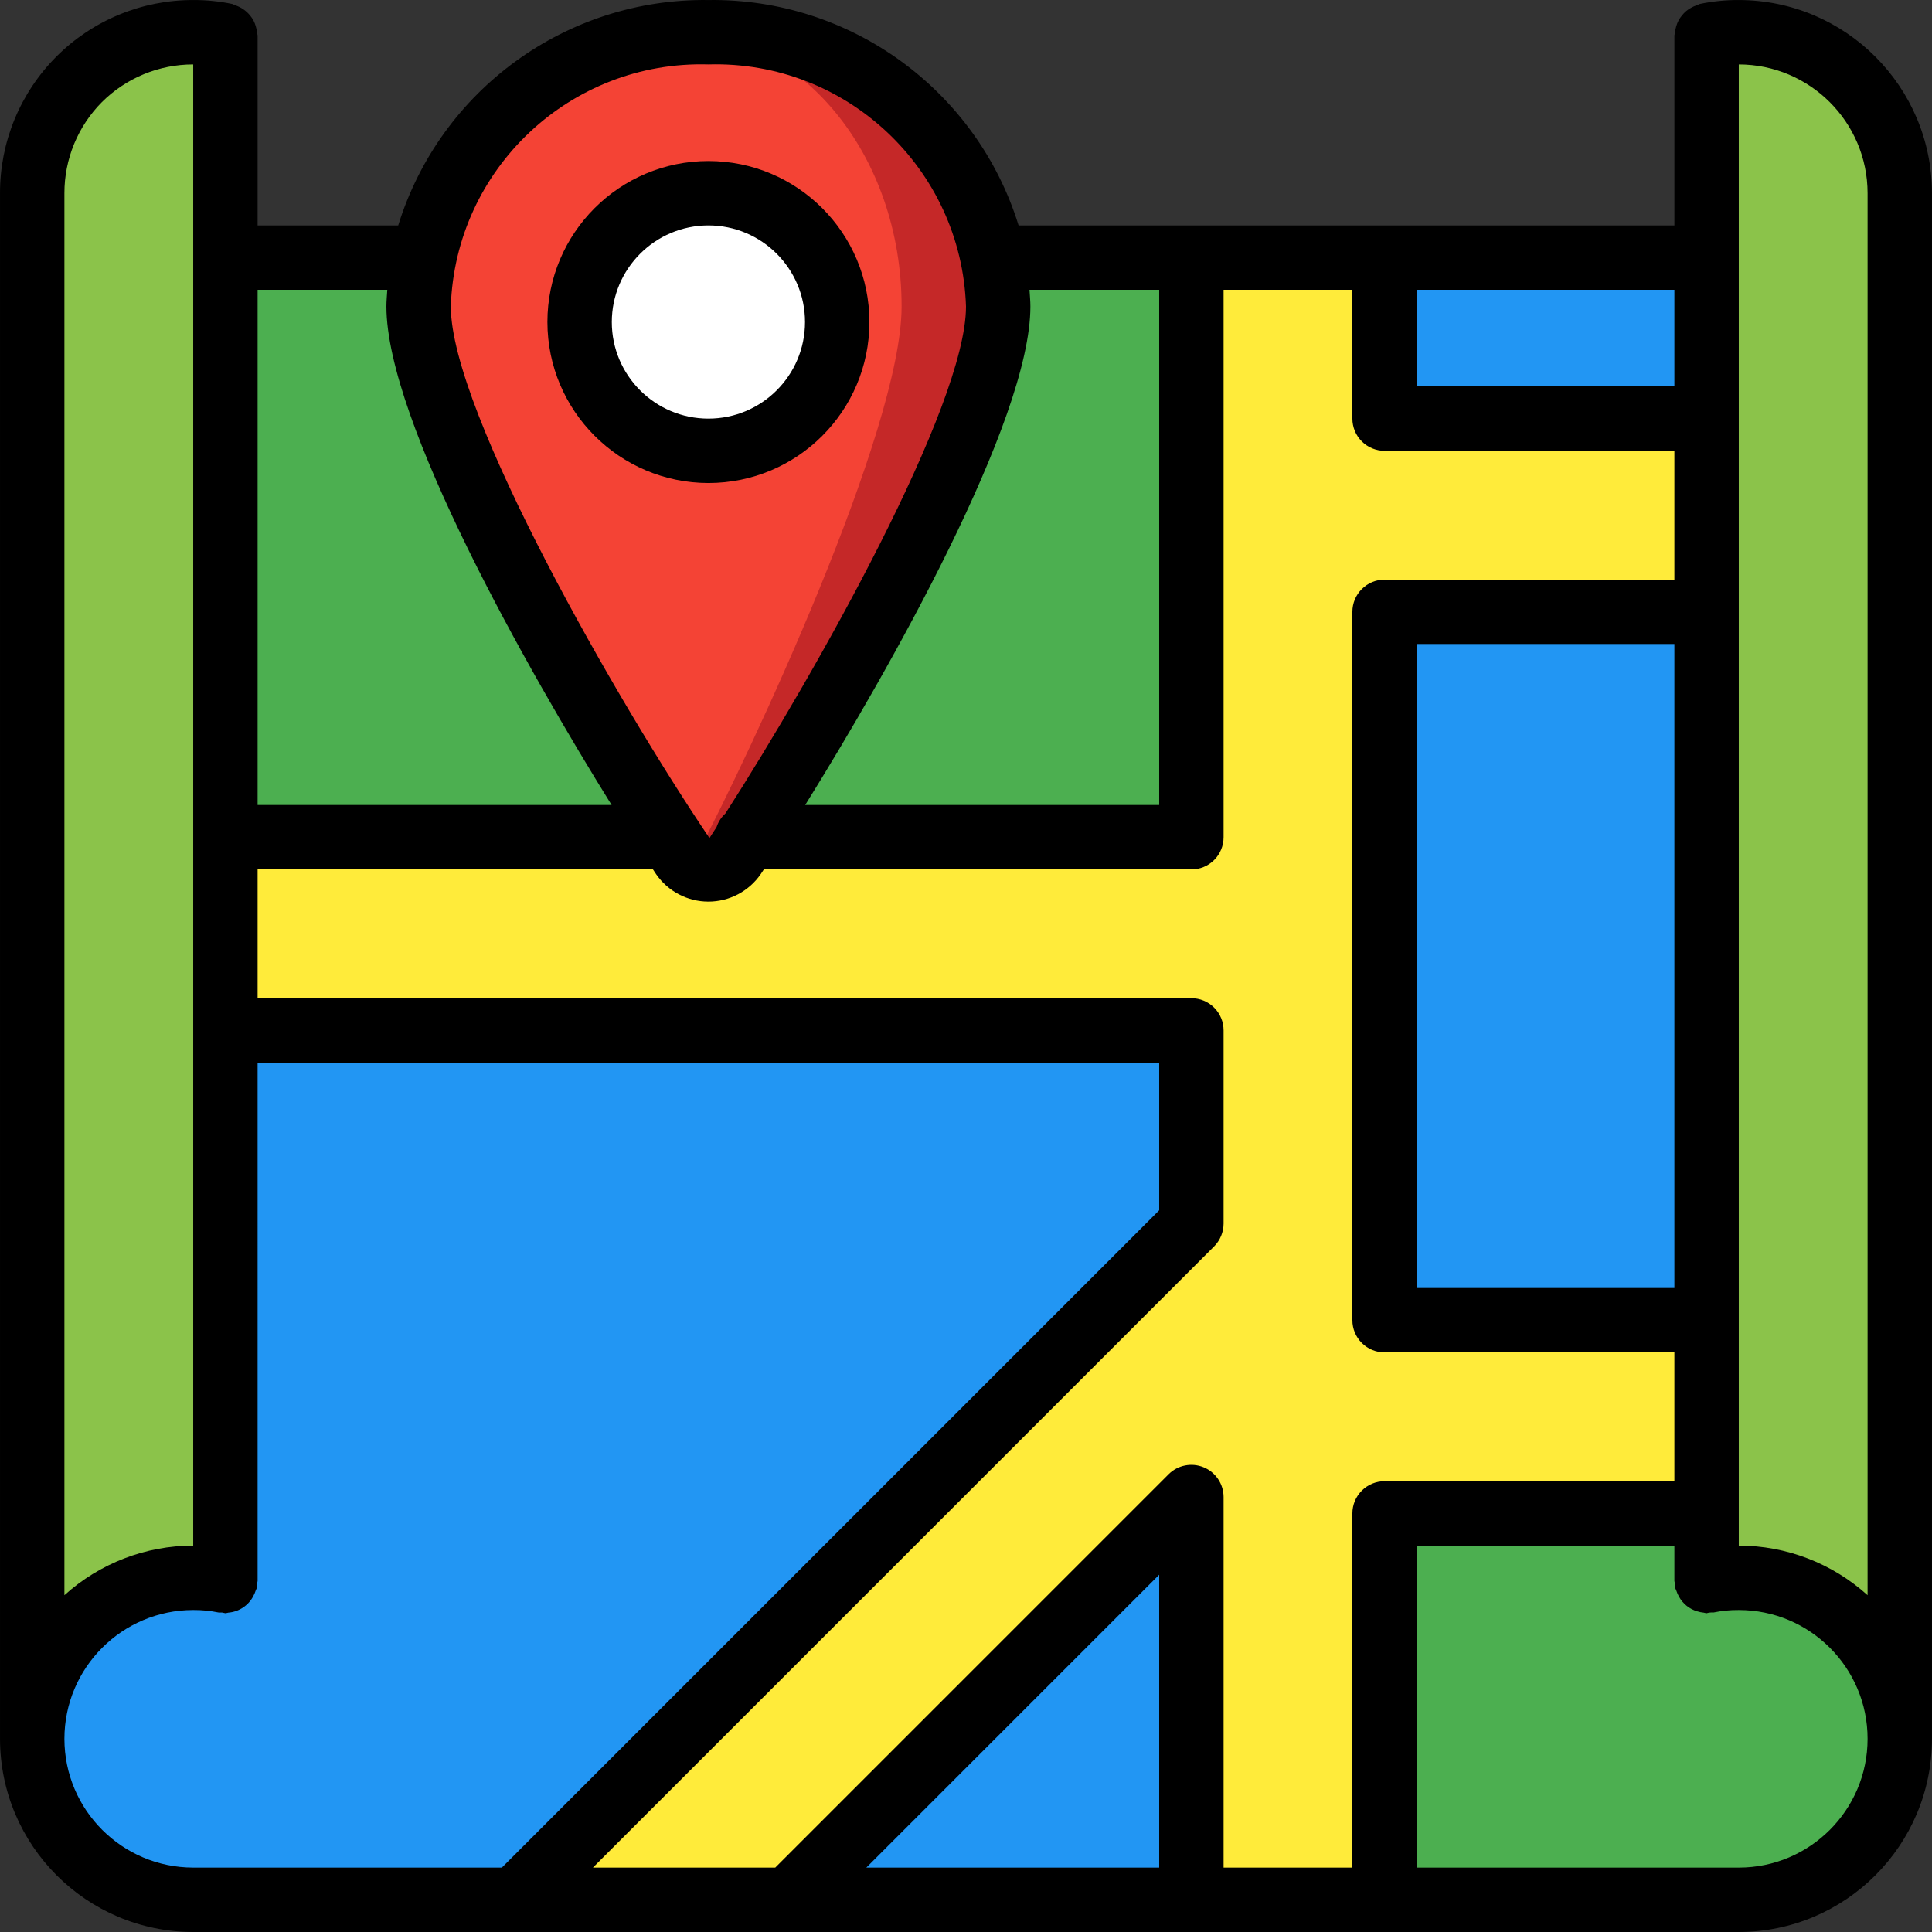 <?xml version="1.0" encoding="iso-8859-1"?>
<!-- Generator: Adobe Illustrator 19.0.0, SVG Export Plug-In . SVG Version: 6.00 Build 0)  -->
<svg version="1.1" id="Capa_1" xmlns="http://www.w3.org/2000/svg" xmlns:xlink="http://www.w3.org/1999/xlink" x="0px" y="0px"
	 viewBox="0 0 512.008 512.008" style="enable-background:new 0 0 512.008 512.008;" xml:space="preserve">
<rect x="0" y="0" width="512.008" height="512.008" fill="#333333" stroke="none"/>
<g transform="translate(0 -1)">
	<g transform="translate(1 1)">
		<path style="fill:#BBD1B5;" d="M502.471,51.208v409.6c-0.009,23.561-19.106,42.658-42.667,42.667h-409.6
			c-23.561-0.009-42.658-19.106-42.667-42.667v-409.6C7.503,39.881,11.987,29.009,19.996,21S38.878,8.507,50.204,8.541
			c2.867-0.021,5.727,0.265,8.533,0.853v58.88h392.533V9.395c2.806-0.588,5.667-0.874,8.533-0.853
			C483.365,8.55,502.462,27.647,502.471,51.208z"/>
		<path style="fill:#8BC34A;" d="M58.737,9.395v409.6c-2.806-0.588-5.667-0.874-8.533-0.853
			c-23.561,0.009-42.658,19.106-42.667,42.667v-409.6C7.503,39.881,11.987,29.009,19.996,21S38.878,8.507,50.204,8.541
			C53.071,8.521,55.932,8.807,58.737,9.395z"/>
		<rect x="365.937" y="162.141" style="fill:#2296F3;" width="85.333" height="187.733"/>
		<path style="fill:#4CAF50;" d="M502.471,460.808c-0.009,23.561-19.106,42.658-42.667,42.667h-93.867v-102.4h85.333v17.92
			c2.806-0.588,5.667-0.874,8.533-0.853C483.365,418.15,502.462,437.247,502.471,460.808L502.471,460.808z"/>
		<g>
			<polygon style="fill:#2296F3;" points="314.737,396.723 314.737,503.475 207.985,503.475 			"/>
			<path style="fill:#2296F3;" d="M314.737,273.075v51.2l-179.2,179.2H50.204c-23.564,0-42.667-19.103-42.667-42.667
				c0-23.564,19.103-42.667,42.667-42.667c2.867-0.021,5.727,0.265,8.533,0.853v-145.92H314.737z"/>
			<rect x="365.937" y="68.275" style="fill:#2296F3;" width="85.333" height="42.667"/>
		</g>
		<polygon style="fill:#4CAF50;" points="365.937,162.141 365.937,349.875 451.271,349.875 451.271,401.075 365.937,401.075 
			365.937,503.475 314.737,503.475 314.737,396.723 207.985,503.475 135.537,503.475 314.737,324.275 314.737,273.075 
			58.737,273.075 58.737,68.275 365.937,68.275 365.937,110.941 451.271,110.941 451.271,162.141 		"/>
		<path style="fill:#8BC34A;" d="M502.471,51.208v409.6c-0.009-23.561-19.106-42.658-42.667-42.667
			c-2.867-0.021-5.727,0.265-8.533,0.853V9.395c2.806-0.588,5.667-0.874,8.533-0.853C483.365,8.55,502.462,27.647,502.471,51.208z"
			/>
		<polygon style="fill:#FFEB3A;" points="365.937,162.141 365.937,349.875 451.271,349.875 451.271,401.075 365.937,401.075 
			365.937,503.475 314.737,503.475 314.737,396.723 207.985,503.475 135.537,503.475 314.737,324.275 314.737,273.075 
			58.737,273.075 58.737,221.875 314.737,221.875 314.737,68.275 365.937,68.275 365.937,110.941 451.271,110.941 451.271,162.141 
					"/>
		<path style="fill:#C52828;" d="M263.537,81.222c0,32.783-51.225,117.897-70.005,145.663c-1.558,2.209-4.092,3.523-6.795,3.523
			s-5.238-1.314-6.795-3.523c-18.779-27.766-70.005-112.881-70.005-145.663c1.169-41.264,35.534-73.786,76.8-72.68
			C228.003,7.435,262.369,39.958,263.537,81.222z"/>
		<path style="fill:#F44335;" d="M237.937,81.222c0,32.783-39.842,117.897-54.448,145.663c-0.889,2.134-2.974,3.523-5.285,3.523
			c-2.311,0-4.396-1.39-5.285-3.523c-14.606-27.766-54.448-112.881-54.448-145.663c0-40.14,26.743-72.68,59.733-72.68
			S237.937,41.082,237.937,81.222z"/>
		<circle style="fill:#FFFFFF;" cx="186.737" cy="85.341" r="34.133"/>
	</g>
	<g>
		<path d="M460.804,1.008c-3.474-0.02-6.941,0.33-10.342,1.042c-0.248,0.094-0.492,0.201-0.729,0.32
			c-0.548,0.174-1.076,0.406-1.575,0.691c-0.462,0.25-0.899,0.544-1.304,0.878c-0.419,0.358-0.8,0.757-1.14,1.191
			c-0.335,0.407-0.63,0.845-0.881,1.308c-0.25,0.481-0.451,0.986-0.602,1.507c-0.17,0.542-0.282,1.1-0.335,1.666
			c-0.066,0.258-0.119,0.519-0.158,0.782v50.35H269.944c-11.13-35.934-44.592-60.248-82.206-59.733
			c-37.614-0.515-71.077,23.8-82.206,59.733h-37.26v-50.35c-0.039-0.264-0.092-0.525-0.158-0.783
			c-0.053-0.565-0.166-1.122-0.335-1.663c-0.15-0.522-0.352-1.028-0.602-1.51c-0.252-0.462-0.547-0.899-0.881-1.306
			c-1.043-1.291-2.439-2.25-4.019-2.76c-0.237-0.119-0.481-0.226-0.729-0.32c-3.401-0.712-6.867-1.061-10.342-1.042
			c-13.59-0.034-26.632,5.349-36.242,14.958S-0.03,38.618,0.004,52.208v409.6c0.031,28.264,22.936,51.169,51.2,51.2h409.6
			c28.264-0.031,51.169-22.936,51.2-51.2v-409.6C511.973,23.944,489.068,1.039,460.804,1.008z M494.937,52.208v371.545
			c-9.358-8.457-21.52-13.141-34.133-13.145V18.075C479.648,18.094,494.919,33.365,494.937,52.208z M375.471,171.675h68.267v170.667
			h-68.267V171.675z M443.737,103.408h-68.267v-25.6h68.267V103.408z M307.204,77.808v136.533h-93.819
			c21.996-35.376,59.685-101.705,59.685-132.117c0-1.491-0.152-2.945-0.235-4.417H307.204z M187.737,18.075
			c36.537-1.06,67.055,27.618,68.267,64.15c0,26.344-39.644,96.758-63.754,134.352c-1.084,0.978-1.892,2.224-2.346,3.611
			c-0.625,0.96-1.293,2.005-1.892,2.912c-23.9-35.333-68.542-112.925-68.542-140.875C120.683,45.693,151.201,17.015,187.737,18.075z
			 M102.64,77.808c-0.083,1.471-0.235,2.926-0.235,4.417c0,30.414,37.692,96.747,59.683,132.117H68.271V77.808H102.64z
			 M26.996,28.066c6.427-6.407,15.134-10,24.208-9.992v392.533c-12.613,0.004-24.776,4.688-34.133,13.145V52.208
			C17.056,43.165,20.625,34.484,26.996,28.066z M17.071,461.808c0.019-18.844,15.29-34.115,34.133-34.133
			c2.259-0.018,4.513,0.203,6.725,0.658c0.307,0.022,0.615,0.027,0.923,0.013c0.292,0.076,0.587,0.136,0.885,0.179
			c0.273,0,0.503-0.13,0.77-0.155c2.771-0.22,5.242-1.827,6.566-4.271c0.283-0.497,0.513-1.022,0.685-1.567
			c0.12-0.238,0.227-0.482,0.321-0.731c0.021-0.305,0.025-0.611,0.012-0.917c0.077-0.294,0.136-0.591,0.179-0.892V282.608h238.933
			v39.133l-174.2,174.2h-81.8C32.361,495.923,17.09,480.652,17.071,461.808z M307.204,495.941h-77.617l77.617-77.617V495.941z
			 M324.271,495.941v-98.217c-0.01-3.449-2.093-6.554-5.281-7.871s-6.855-0.588-9.296,1.849l-104.24,104.239h-48.317L321.76,331.319
			c1.597-1.607,2.499-3.778,2.51-6.044v-51.2c0.001-2.264-0.897-4.435-2.498-6.035c-1.601-1.601-3.772-2.499-6.035-2.498H68.271
			v-34.133h104.771c0.257,0.385,0.592,0.898,0.829,1.25c3.142,4.559,8.324,7.282,13.86,7.283s10.72-2.718,13.865-7.275
			c0.24-0.354,0.575-0.87,0.835-1.258h113.306c2.264,0.001,4.435-0.897,6.035-2.498c1.601-1.601,2.499-3.772,2.498-6.035V77.808
			h34.133v34.133c-0.001,2.264,0.897,4.435,2.498,6.035c1.601,1.601,3.772,2.499,6.035,2.498h76.8v34.133h-76.8
			c-2.264-0.001-4.435,0.897-6.035,2.498c-1.601,1.601-2.499,3.772-2.498,6.035v187.733c-0.001,2.264,0.897,4.435,2.498,6.035
			c1.601,1.601,3.772,2.499,6.035,2.498h76.8v34.133h-76.8c-2.264-0.001-4.435,0.897-6.035,2.498
			c-1.601,1.601-2.499,3.772-2.498,6.035v93.867H324.271z M460.804,495.941h-85.333v-85.333h68.267v9.383
			c0.043,0.3,0.103,0.597,0.179,0.891c-0.013,0.306-0.009,0.612,0.012,0.918c0.094,0.249,0.201,0.492,0.321,0.73
			c0.174,0.549,0.407,1.078,0.693,1.579c1.033,1.909,2.79,3.322,4.876,3.922c0.548,0.172,1.112,0.286,1.683,0.34
			c0.266,0.025,0.496,0.155,0.769,0.155c0.586-0.175,1.199-0.24,1.808-0.192c2.212-0.455,4.466-0.676,6.725-0.658
			c18.851,0,34.133,15.282,34.133,34.133C494.937,480.659,479.655,495.941,460.804,495.941L460.804,495.941z"/>
		<path d="M187.737,129.008c23.564,0,42.667-19.103,42.667-42.667s-19.103-42.667-42.667-42.667s-42.667,19.103-42.667,42.667
			C145.098,109.894,164.185,128.98,187.737,129.008L187.737,129.008z M187.737,60.741c14.138,0,25.6,11.462,25.6,25.6
			s-11.462,25.6-25.6,25.6c-14.139,0-25.6-11.462-25.6-25.6C162.153,72.209,173.605,60.757,187.737,60.741L187.737,60.741z"/>
	</g>
</g>
<g>
</g>
<g>
</g>
<g>
</g>
<g>
</g>
<g>
</g>
<g>
</g>
<g>
</g>
<g>
</g>
<g>
</g>
<g>
</g>
<g>
</g>
<g>
</g>
<g>
</g>
<g>
</g>
<g>
</g>
</svg>
